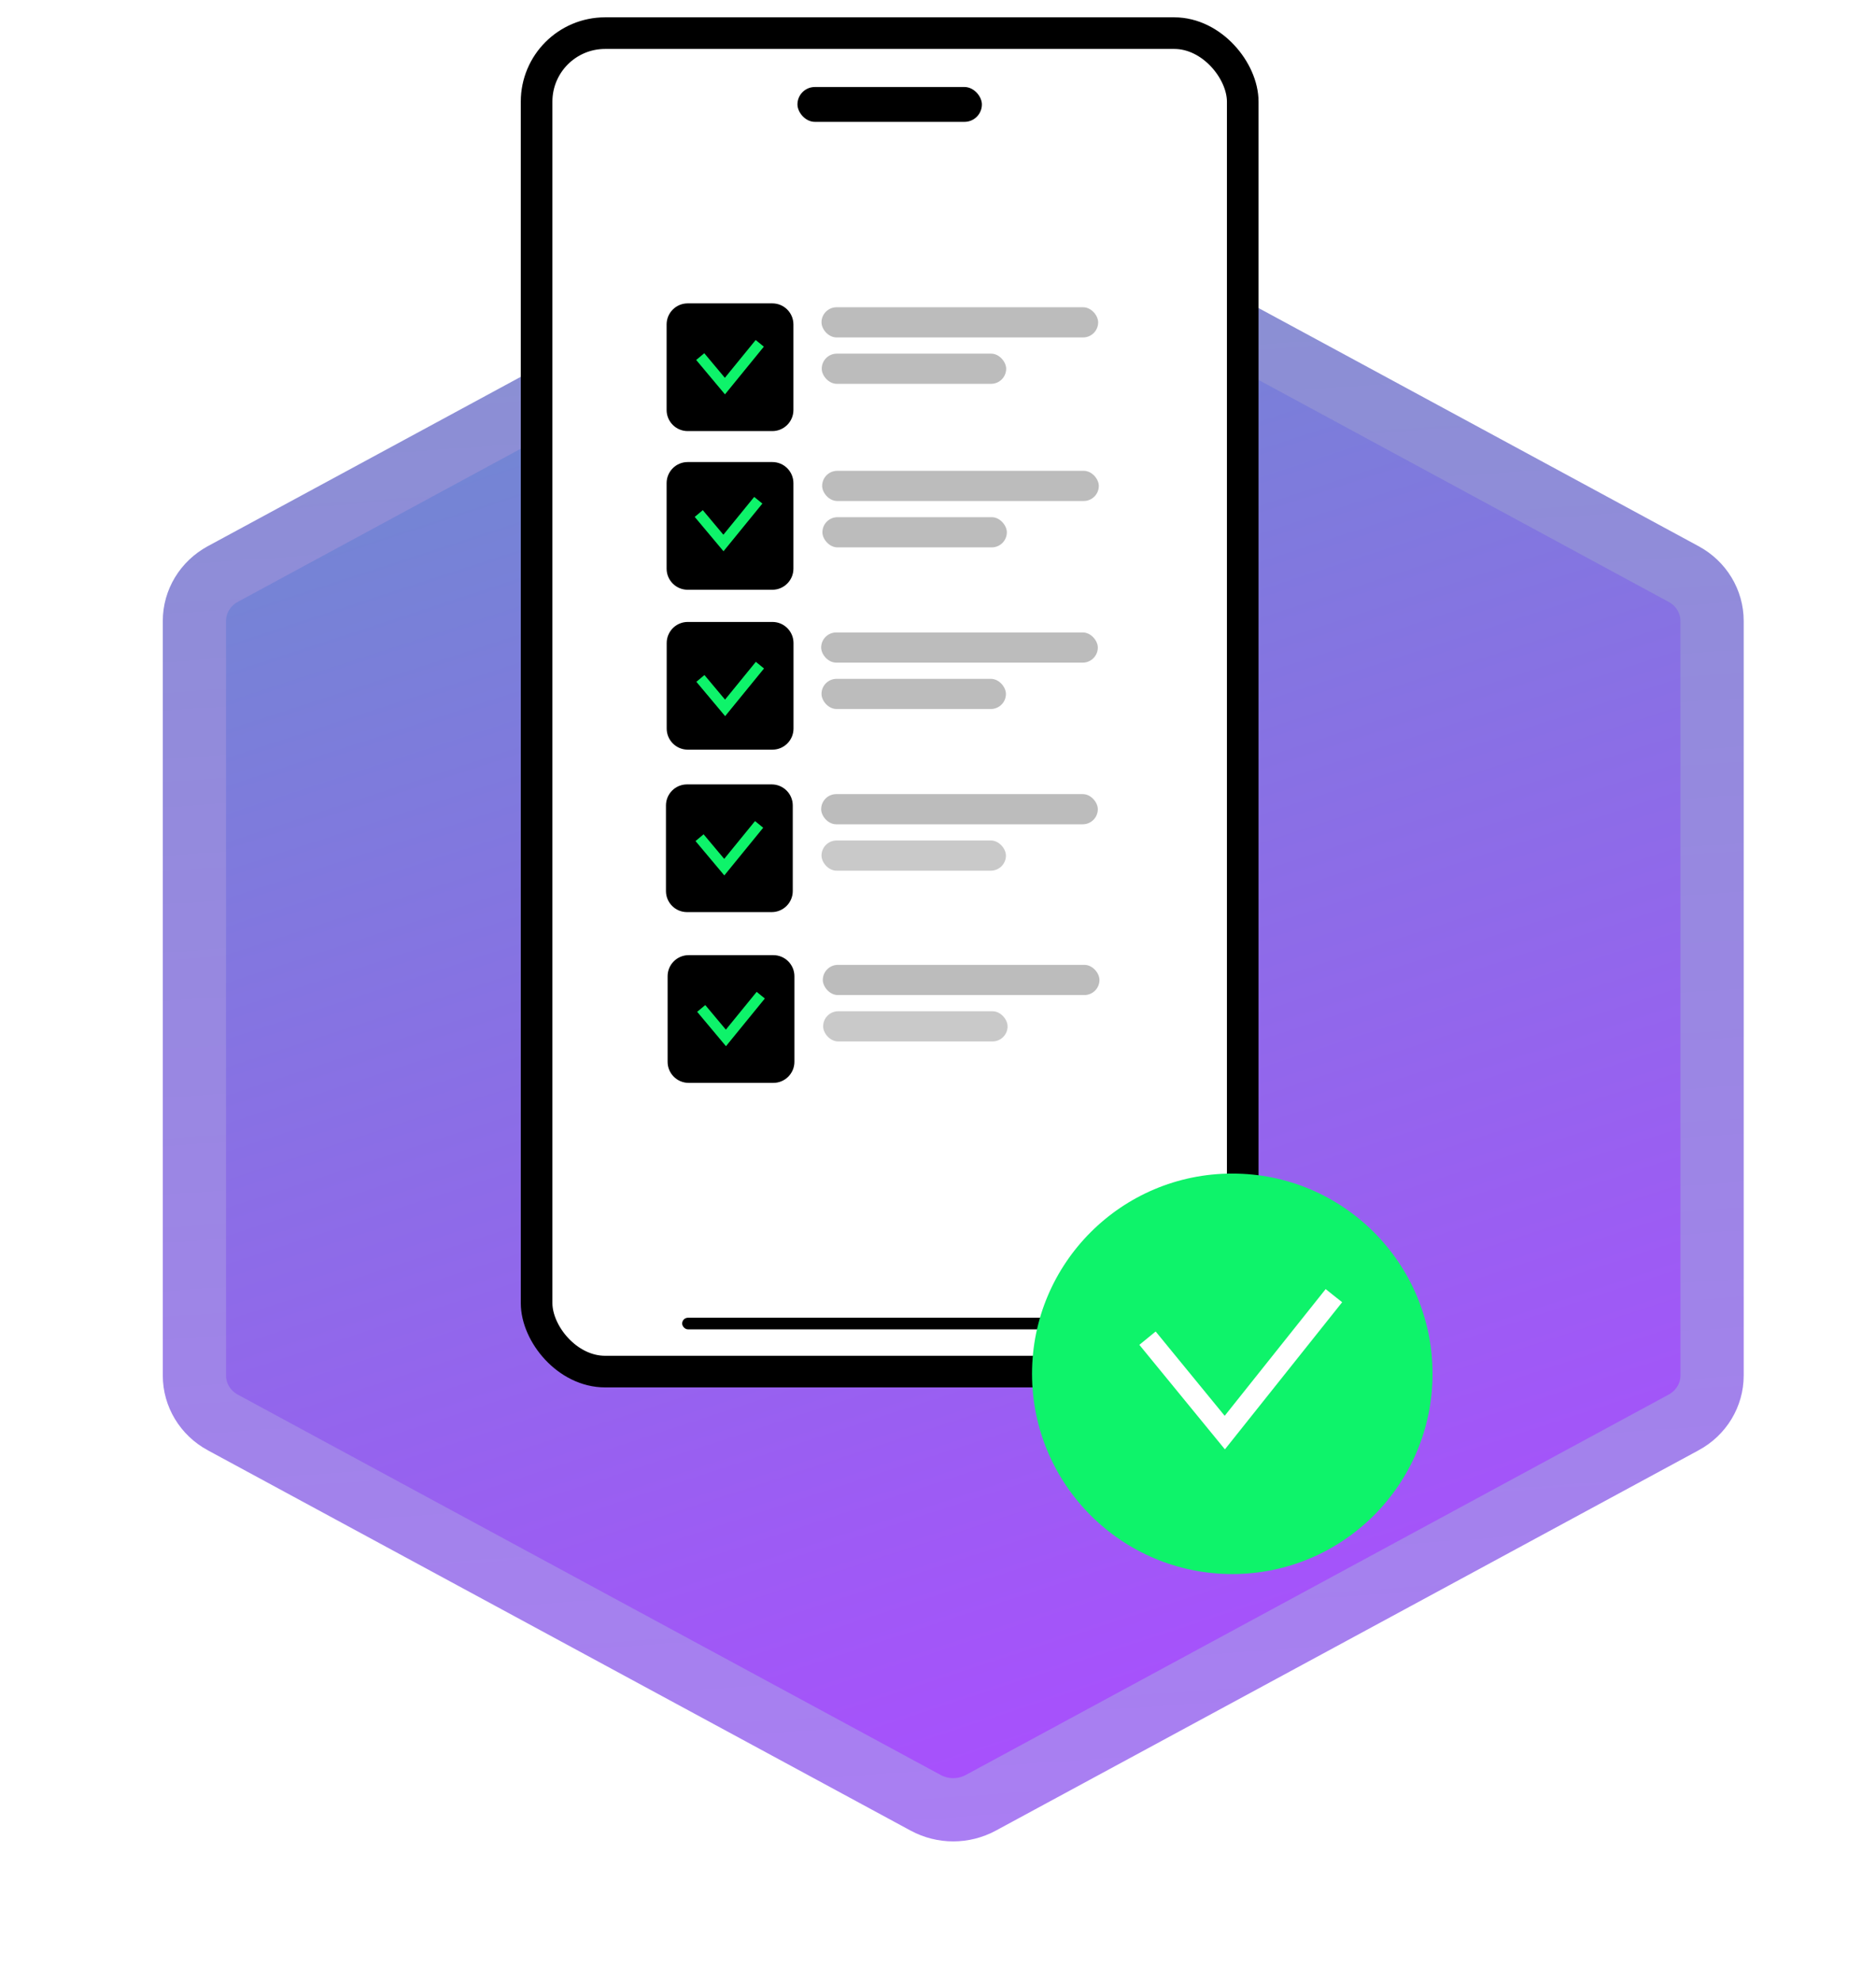 <svg width="89" height="94" viewBox="0 0 89 94" fill="none" xmlns="http://www.w3.org/2000/svg">
<path d="M10.576 27.23L10.579 27.228C17.224 23.629 37.432 12.697 43.915 9.193L43.924 9.188C44.273 8.996 44.658 8.888 45.043 8.867L45.057 8.867C45.565 8.835 46.073 8.943 46.523 9.189L46.53 9.193C53.013 12.697 73.221 23.629 79.862 27.228L79.867 27.231C80.715 27.687 81.223 28.545 81.223 29.457V65.261C81.223 66.174 80.715 67.032 79.867 67.488L79.863 67.49C73.221 71.086 53.013 82.026 46.53 85.53C46.122 85.75 45.672 85.861 45.223 85.861C44.774 85.861 44.323 85.75 43.915 85.53C39.45 83.116 28.473 77.175 19.901 72.536C16.028 70.44 12.647 68.609 10.578 67.49L10.576 67.489C9.731 67.033 9.223 66.174 9.223 65.261L9.223 29.457C9.223 28.544 9.731 27.686 10.576 27.23Z" fill="url(#paint0_linear_248298_637)" stroke="url(#paint1_linear_248298_637)" stroke-width="3"/>
<g filter="url(#filter0_f_248298_637)">
<ellipse cx="45.223" cy="47.727" rx="11.25" ry="12" fill="white"/>
</g>
<g filter="url(#filter1_f_248298_637)">
<ellipse cx="44.714" cy="49.372" rx="13.816" ry="14.002" fill="white"/>
</g>
<rect x="25.457" y="1.572" width="33.5" height="63.5" rx="3.25" fill="white" stroke="black" stroke-width="1.5"/>
<rect x="32.363" y="62.517" width="19.688" height="0.551" rx="0.275" fill="black"/>
<rect x="37.832" y="4.128" width="8.75" height="1.653" rx="0.826" fill="black"/>
<path d="M31.625 15.393C31.625 14.84 32.073 14.393 32.625 14.393H36.641C37.193 14.393 37.641 14.84 37.641 15.393V19.452C37.641 20.004 37.193 20.452 36.641 20.452H32.625C32.073 20.452 31.625 20.004 31.625 19.452V15.393Z" fill="black"/>
<path d="M36.044 16.289L34.391 18.317L33.22 16.918" stroke="#0EF36A" stroke-width="0.5"/>
<path d="M31.625 22.921C31.625 22.369 32.073 21.921 32.625 21.921H36.641C37.193 21.921 37.641 22.369 37.641 22.921V26.98C37.641 27.532 37.193 27.98 36.641 27.98H32.625C32.073 27.98 31.625 27.532 31.625 26.98V22.921Z" fill="black"/>
<path d="M35.974 23.733L34.321 25.761L33.15 24.363" stroke="#0EF36A" stroke-width="0.5"/>
<path d="M31.629 30.507C31.629 29.955 32.077 29.507 32.629 29.507H36.645C37.197 29.507 37.645 29.955 37.645 30.507V34.566C37.645 35.118 37.197 35.566 36.645 35.566H32.629C32.077 35.566 31.629 35.118 31.629 34.566V30.507Z" fill="black"/>
<path d="M36.052 31.557L34.399 33.584L33.228 32.186" stroke="#0EF36A" stroke-width="0.5"/>
<path d="M31.594 38.214C31.594 37.662 32.041 37.214 32.594 37.214H36.61C37.162 37.214 37.61 37.662 37.61 38.214V42.273C37.61 42.825 37.162 43.273 36.61 43.273H32.594C32.041 43.273 31.594 42.825 31.594 42.273V38.214Z" fill="black"/>
<path d="M36.013 39.112L34.36 41.14L33.188 39.742" stroke="#0EF36A" stroke-width="0.5"/>
<path d="M31.672 46.315C31.672 45.763 32.12 45.315 32.672 45.315H36.688C37.24 45.315 37.688 45.763 37.688 46.315V50.375C37.688 50.927 37.24 51.375 36.688 51.375H32.672C32.12 51.375 31.672 50.927 31.672 50.375V46.315Z" fill="black"/>
<path d="M36.091 47.214L34.438 49.242L33.267 47.843" stroke="#0EF36A" stroke-width="0.5"/>
<rect x="38.973" y="14.577" width="13.125" height="1.432" rx="0.716" fill="#BCBCBC"/>
<rect x="38.984" y="16.778" width="8.75" height="1.432" rx="0.716" fill="#BCBCBC"/>
<rect x="39.004" y="22.337" width="13.125" height="1.432" rx="0.716" fill="#BCBCBC"/>
<rect x="39.016" y="24.537" width="8.75" height="1.432" rx="0.716" fill="#BCBCBC"/>
<rect x="38.957" y="30.005" width="13.125" height="1.432" rx="0.716" fill="#BCBCBC"/>
<rect x="38.973" y="32.206" width="8.75" height="1.432" rx="0.716" fill="#BCBCBC"/>
<rect x="38.957" y="37.675" width="13.125" height="1.432" rx="0.716" fill="#BCBCBC"/>
<rect opacity="0.8" x="38.973" y="39.875" width="8.75" height="1.432" rx="0.716" fill="#BCBCBC"/>
<rect opacity="0.8" x="39.051" y="47.977" width="8.75" height="1.432" rx="0.716" fill="#BCBCBC"/>
<rect x="39.035" y="45.776" width="13.125" height="1.432" rx="0.716" fill="#BCBCBC"/>
<circle cx="58.461" cy="65.177" r="9.5" fill="#0EF36A"/>
<path d="M63.282 61.47L58.106 67.966L54.439 63.486" stroke="white"/>
<defs>
<filter id="filter0_f_248298_637" x="3.973" y="5.727" width="82.5" height="84" filterUnits="userSpaceOnUse" color-interpolation-filters="sRGB">
<feFlood flood-opacity="0" result="BackgroundImageFix"/>
<feBlend mode="normal" in="SourceGraphic" in2="BackgroundImageFix" result="shape"/>
<feGaussianBlur stdDeviation="15" result="effect1_foregroundBlur_248298_637"/>
</filter>
<filter id="filter1_f_248298_637" x="0.898" y="5.37" width="87.633" height="88.003" filterUnits="userSpaceOnUse" color-interpolation-filters="sRGB">
<feFlood flood-opacity="0" result="BackgroundImageFix"/>
<feBlend mode="normal" in="SourceGraphic" in2="BackgroundImageFix" result="shape"/>
<feGaussianBlur stdDeviation="15" result="effect1_foregroundBlur_248298_637"/>
</filter>
<linearGradient id="paint0_linear_248298_637" x1="30.973" y1="15.361" x2="54.166" y2="86.524" gradientUnits="userSpaceOnUse">
<stop stop-color="#7188D2"/>
<stop offset="1" stop-color="#AB4DFF"/>
</linearGradient>
<linearGradient id="paint1_linear_248298_637" x1="40.348" y1="7.361" x2="45.891" y2="87.315" gradientUnits="userSpaceOnUse">
<stop stop-color="#8791D0"/>
<stop offset="1" stop-color="#AA7EF3"/>
</linearGradient>
</defs>
</svg>
